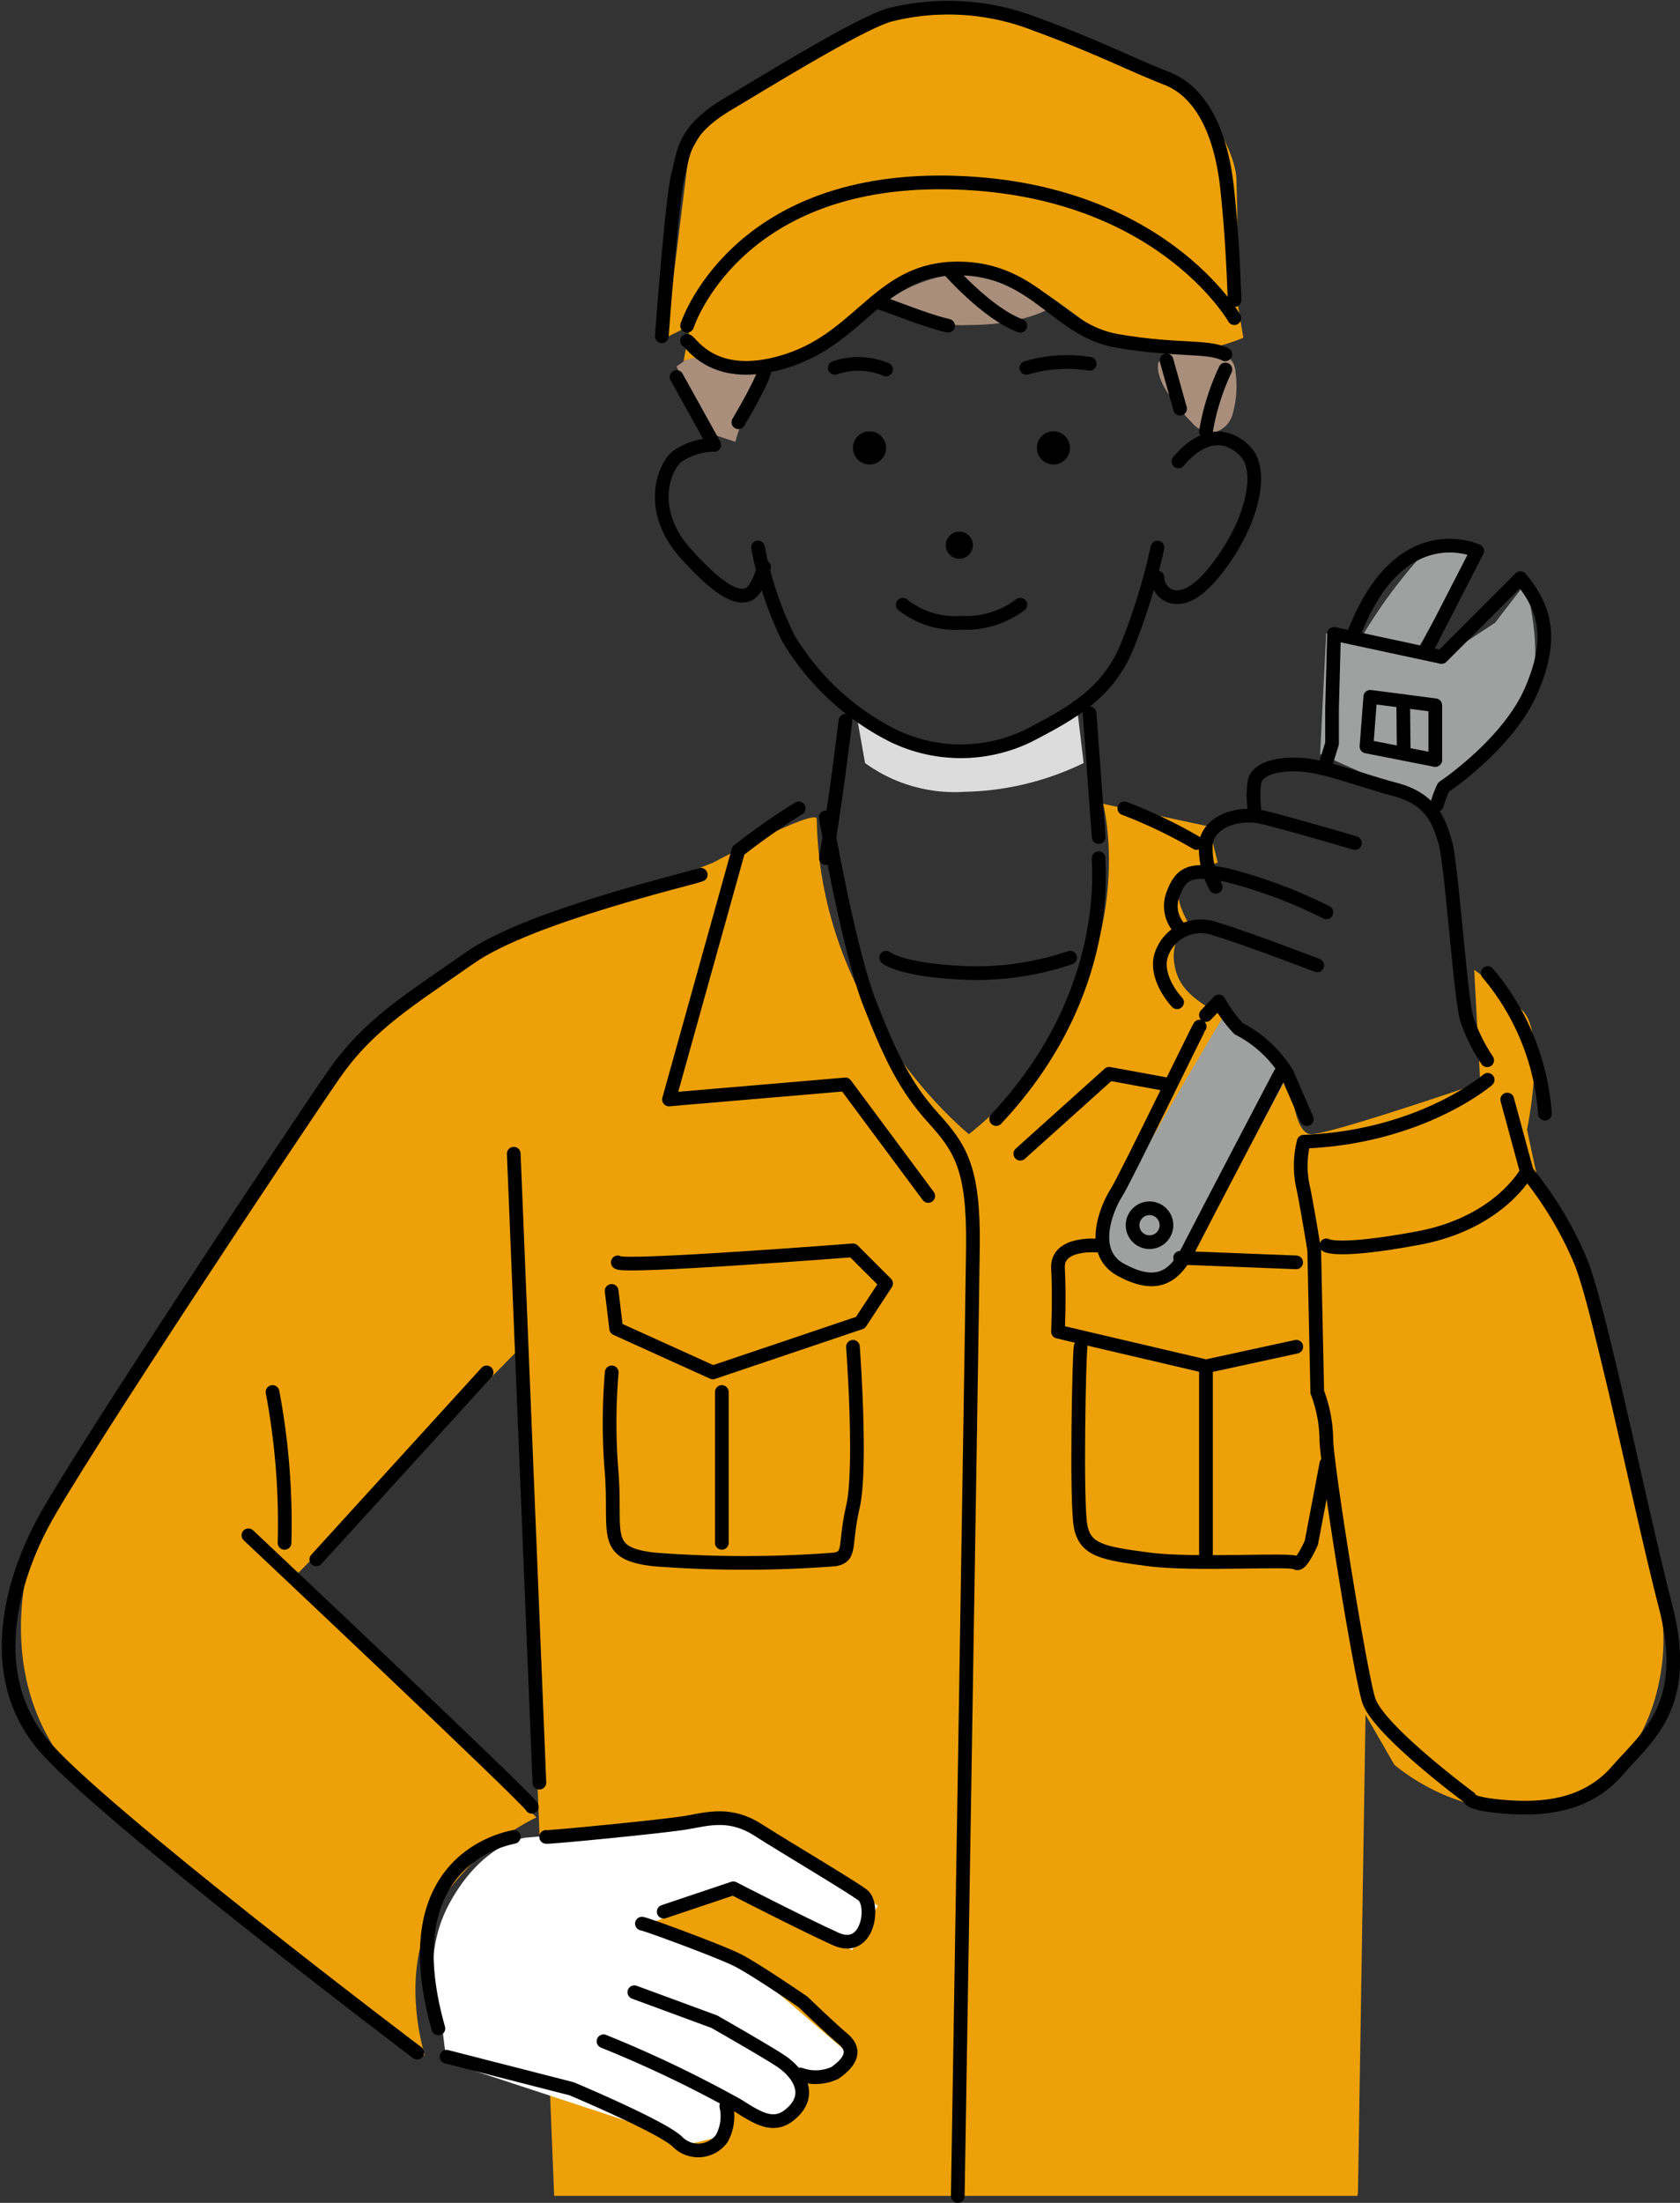 <svg xmlns="http://www.w3.org/2000/svg" width="122.749" height="160.89" viewBox="0 0 122.749 160.89">
  <rect x="0" y="0" width="122.749" height="160.89" fill="#333333" stroke="none"/>
  <g id="b" transform="translate(0.627 0.441)">
    <g id="c" transform="translate(0 0)">
      <g id="Group_417" data-name="Group 417">
        <path id="Path_364" data-name="Path 364" d="M32.582,165.815a18.375,18.375,0,0,1,7.38-6.716L22.338,141.476l16.413-16.635,2.511,61.9H99.944l.048-.221.553-34.915,2.1,3.638s5.284,4.738,11.9,2.863,8.369-9.587,7.6-14.1-6.059-24.125-6.059-25.779-2.864-5.284-2.864-5.284l-.878-4.074s1.432-6.937-.332-8.7a28.128,28.128,0,0,0-3.528-2.974l.443,8.259S98.014,109.2,96.582,109.2s-1.542-4.627-1.542-4.627a12.367,12.367,0,0,1-3.631-2.967c-1.715-1.674-4.5-2.13-4.849-4.959a3.081,3.081,0,0,1,.353-1.923c.069-.118.823-.719.747-.844-.021-.035-1.314-2.1-.553-2.974a7.861,7.861,0,0,1,2.642-1.542l-.664-2.642L81.372,85.07S84.9,98.4,71.571,109.2c0,0-10.908-8.7-11.122-23.019-.014-.858-7.6,3.2-7.6,3.2L37.029,95.507s-7.311,2.455-11.613,8.736S3.172,139.484,3.172,139.484s-3.742,10.465,4.3,17.734,24.347,19.277,24.347,19.277-1.985-6.059.768-10.686Z" transform="translate(-1.399 -26.804)" fill="#eea008"/>
        <path id="Path_365" data-name="Path 365" d="M125.509,107.557s-7.767,12.976-8.093,14.407-1.1,3.417,1.21,4.074,3.306.111,4.849-2.1,6.937-12.45,6.937-12.45-3.811-3.265-4.9-3.942Z" transform="translate(-36.772 -33.735)" fill="#9fa1a0"/>
        <path id="Path_366" data-name="Path 366" d="M147.7,76.567s5.174-4.959,6.827-7.712,0-8.369,0-8.369l-2.206,2.864-3.853,2.532-1.764-.664,4.275-7.6a4.742,4.742,0,0,0-4.275,1.1,37.218,37.218,0,0,0-3.963,5.4h-2.753l-.443,8.812L147.7,76.56Z" transform="translate(-43.717 -18.301)" fill="#9fa1a0"/>
        <path id="Path_367" data-name="Path 367" d="M91.174,79.1a11.162,11.162,0,0,0,7.269,2.1,20.754,20.754,0,0,0,8.7-2.1L106.7,75.36s-4.738,3.306-8.259,2.919S90.51,75.36,90.51,75.36l.664,3.742Z" transform="translate(-28.596 -23.81)" fill="#dcdcdc"/>
        <path id="Path_368" data-name="Path 368" d="M73.545,36.817,71.56,38.249l1.985,4.738,2.31.768a10.176,10.176,0,0,1,1.653-3.472c1.432-2.151.553-2.919.553-2.919l-4.517-.553Z" transform="translate(-22.753 -11.924)" fill="#a98e7c"/>
        <path id="Path_369" data-name="Path 369" d="M122.578,37.871a1.337,1.337,0,0,0-.228.415l.111-.318c-.484,1.37,1.591,3.659,2.449,4.544a1.955,1.955,0,0,0,1.508.685,1.863,1.863,0,0,0,1.446-1.411,7.485,7.485,0,0,0,.194-3.009,1.514,1.514,0,0,0-.429-1.01,1.628,1.628,0,0,0-.775-.291c-1.12-.194-3.417-.671-4.281.387Z" transform="translate(-38.413 -12.044)" fill="#a98e7c"/>
        <path id="Path_370" data-name="Path 370" d="M70.44,25.059l1.653-13.328,1.874-3.306L88.4.83,97.54,2.151l11.807,5.284s2.711,3.742,2.774,6.059l.062,2.31v6.612l.443,2.642s-4.959,2.186-8.812.484-6.5-5.886-11.786-5.443-7.6,4.406-10.133,5.616a12.463,12.463,0,0,1-7.3.878c-2.186-.318-2.87.18-2.87.18l.484-2.608-1.764.878Z" transform="translate(-22.408 -0.83)" fill="#eea008"/>
        <path id="Path_371" data-name="Path 371" d="M52.6,193.651l14.816-1.321,10.908,6.28-1.874,3.251L67.8,197.677l-6.391,2.31,7.048,2.808,7.767,6.661-2.04,1.93H72.809l-.5,2.808-1.985.664-3.14-2.04-.5,2.7-2.1.5-4.019-1.487L46.8,210.009l-.277-2.255s-1.93-4.849.5-9.31,5.561-4.793,5.561-4.793Z" transform="translate(-14.81 -59.875)" fill="#fff"/>
        <path id="Path_372" data-name="Path 372" d="M93.15,31.151a11.553,11.553,0,0,0,6.495,1.66c4.24,0,6.225-1.432,6.225-1.432a8.41,8.41,0,0,0-6.356-2.366,10.926,10.926,0,0,0-6.356,2.366" transform="translate(-29.41 -9.516)" fill="#a98e7c"/>
        <path id="Path_373" data-name="Path 373" d="M71.079,40l2.753,4.959a4.8,4.8,0,0,0-2.753.878c-.989.878-2.1,3.963.664,7.048s3.963,3.306,4.627,2.974,1.1-1.985,1.1-1.985" transform="translate(-22.273 -12.907)" fill="none" stroke="#000" stroke-linecap="round" stroke-linejoin="round" stroke-width="1"/>
        <path id="Path_374" data-name="Path 374" d="M80.16,58a26.248,26.248,0,0,0,2.206,6.612,18.71,18.71,0,0,0,7.712,7.159,11.323,11.323,0,0,0,9.8,0c3.2-1.653,5.727-3.064,7.159-6.322a44.658,44.658,0,0,0,2.31-7.442" transform="translate(-25.405 -18.457)" fill="none" stroke="#000" stroke-linecap="round" stroke-linejoin="round" stroke-width="1"/>
        <path id="Path_375" data-name="Path 375" d="M122.36,56.648a1.471,1.471,0,0,0,.878,1.328c.878.332,2.206,0,4.185-2.981s2.642-6.28,1.321-7.6-3.085-1.321-4.849.768" transform="translate(-38.417 -14.906)" fill="none" stroke="#000" stroke-linecap="round" stroke-linejoin="round" stroke-width="1"/>
        <path id="Path_376" data-name="Path 376" d="M79.964,39.21c.221.332-1.874,3.853-1.874,3.853" transform="translate(-24.767 -12.664)" fill="none" stroke="#000" stroke-linecap="round" stroke-linejoin="round" stroke-width="1"/>
        <line id="Line_145" data-name="Line 145" x2="0.989" y2="3.528" transform="translate(84.607 25.882)" fill="none" stroke="#000" stroke-linecap="round" stroke-linejoin="round" stroke-width="1"/>
        <path id="Path_377" data-name="Path 377" d="M128.9,39.21a17.248,17.248,0,0,0-1.418,4.517" transform="translate(-39.995 -12.664)" fill="none" stroke="#000" stroke-linecap="round" stroke-linejoin="round" stroke-width="1"/>
        <path id="Path_378" data-name="Path 378" d="M72.67,33.824c.332.111,1.985,3.2,7.38,1.432s6.716-6.716,12.395-6.716,7.214,4.517,11.62,5.284,6.612.332,7.933.989" transform="translate(-23.096 -9.374)" fill="none" stroke="#000" stroke-linecap="round" stroke-linejoin="round" stroke-width="1"/>
        <path id="Path_379" data-name="Path 379" d="M72.67,29.923s3.417-10.686,18.945-10.465,21.041,9.912,21.041,9.912" transform="translate(-23.096 -6.573)" fill="none" stroke="#000" stroke-linecap="round" stroke-linejoin="round" stroke-width="1"/>
        <path id="Path_380" data-name="Path 380" d="M70,25s.747-10.133,1.19-11.786.332-3.2,3.638-5.174,9.587-5.838,11.786-6.5A17.527,17.527,0,0,1,97.3,2.2c4.517,1.653,7.048,2.974,9.587,3.963s3.963,3.963,4.406,7.933.553,8.259.553,8.259" transform="translate(-22.272 -0.881)" fill="none" stroke="#000" stroke-linecap="round" stroke-linejoin="round" stroke-width="1"/>
        <path id="Path_381" data-name="Path 381" d="M92.54,32.114c.2-.166,3.355,1.266,5.326,1.708" transform="translate(-29.222 -10.472)" fill="none" stroke="#000" stroke-linecap="round" stroke-linejoin="round" stroke-width="1"/>
        <path id="Path_382" data-name="Path 382" d="M100.24,28.58s2.85,3.272,5.277,4.157" transform="translate(-31.596 -9.386)" fill="none" stroke="#000" stroke-linecap="round" stroke-linejoin="round" stroke-width="1"/>
        <path id="Path_383" data-name="Path 383" d="M88.28,38.9a5.267,5.267,0,0,1,3.742.118" transform="translate(-27.909 -12.475)" fill="none" stroke="#000" stroke-linecap="round" stroke-linejoin="round" stroke-width="1"/>
        <path id="Path_384" data-name="Path 384" d="M108.51,38.844a10.543,10.543,0,0,1,4.627-.3" transform="translate(-34.146 -12.416)" fill="none" stroke="#000" stroke-linecap="round" stroke-linejoin="round" stroke-width="1"/>
        <ellipse id="Ellipse_42" data-name="Ellipse 42" cx="1.21" cy="1.21" rx="1.21" ry="1.21" transform="translate(61.692 31.063)"/>
        <ellipse id="Ellipse_43" data-name="Ellipse 43" cx="1.21" cy="1.21" rx="1.21" ry="1.21" transform="translate(75.132 31.063)"/>
        <ellipse id="Ellipse_44" data-name="Ellipse 44" cx="0.989" cy="0.989" rx="0.989" ry="0.989" transform="translate(68.478 38.388)"/>
        <path id="Path_385" data-name="Path 385" d="M95.45,64.05a6.147,6.147,0,0,0,4.24,1.321,6.643,6.643,0,0,0,4.351-1.321" transform="translate(-30.119 -20.323)" fill="none" stroke="#000" stroke-linecap="round" stroke-linejoin="round" stroke-width="1"/>
        <path id="Path_386" data-name="Path 386" d="M88.762,76.31S87.994,82.7,87.33,86.332" transform="translate(-27.616 -24.103)" fill="none" stroke="#000" stroke-linecap="round" stroke-linejoin="round" stroke-width="1"/>
        <line id="Line_146" data-name="Line 146" x2="0.664" y2="9.033" transform="translate(78.984 51.661)" fill="none" stroke="#000" stroke-linecap="round" stroke-linejoin="round" stroke-width="1"/>
        <path id="Path_387" data-name="Path 387" d="M93.7,101.32s.989.878,5.506,1.1a21.286,21.286,0,0,0,7.933-1.1" transform="translate(-29.58 -31.814)" fill="none" stroke="#000" stroke-linecap="round" stroke-linejoin="round" stroke-width="1"/>
        <path id="Path_388" data-name="Path 388" d="M87.32,86.51s1.653,9.587,3.2,13.55,2.642,6.17,4.627,8.369,2.988,3.638,2.926,9.365-1.107,69.4-1.107,69.4" transform="translate(-27.613 -27.248)" fill="none" stroke="#000" stroke-linecap="round" stroke-linejoin="round" stroke-width="1"/>
        <path id="Path_389" data-name="Path 389" d="M112.811,90.81c-.111,0,1.321,9.69-7.491,19.055" transform="translate(-33.163 -28.574)" fill="none" stroke="#000" stroke-linecap="round" stroke-linejoin="round" stroke-width="1"/>
        <path id="Path_390" data-name="Path 390" d="M118.86,85.55a35.759,35.759,0,0,1,5.284,2.532" transform="translate(-37.337 -26.952)" fill="none" stroke="#000" stroke-linecap="round" stroke-linejoin="round" stroke-width="1"/>
        <path id="Path_391" data-name="Path 391" d="M80.236,85.55a50.6,50.6,0,0,0-4.406,3.085l-5.07,18.177,12.886-1.1L89.7,113.86" transform="translate(-22.507 -26.952)" fill="none" stroke="#000" stroke-linecap="round" stroke-linejoin="round" stroke-width="1"/>
        <path id="Path_392" data-name="Path 392" d="M107.87,119.418l6.495-5.838,4.192.768" transform="translate(-33.949 -35.594)" fill="none" stroke="#000" stroke-linecap="round" stroke-linejoin="round" stroke-width="1"/>
        <path id="Path_393" data-name="Path 393" d="M51.567,92.56c-.443.221-12.45,2.974-16.856,6.059s-7.38,4.849-9.912,8.48S5.854,135.409,3.427,140.036s-3.963,11.122,0,15.971S30.851,178.59,30.851,178.59" transform="translate(-0.996 -29.113)" fill="none" stroke="#000" stroke-linecap="round" stroke-linejoin="round" stroke-width="1"/>
        <path id="Path_394" data-name="Path 394" d="M26.33,162.31s20.709,19.5,20.709,19.83" transform="translate(-8.808 -50.619)" fill="none" stroke="#000" stroke-linecap="round" stroke-linejoin="round" stroke-width="1"/>
        <path id="Path_395" data-name="Path 395" d="M51.528,194.16c-.443.111-9.033,1.542-5.506,13.992" transform="translate(-14.618 -60.44)" fill="none" stroke="#000" stroke-linecap="round" stroke-linejoin="round" stroke-width="1"/>
        <line id="Line_147" data-name="Line 147" x1="12.443" y2="13.66" transform="translate(22.482 99.794)" fill="none" stroke="#000" stroke-linecap="round" stroke-linejoin="round" stroke-width="1"/>
        <path id="Path_396" data-name="Path 396" d="M28.88,147.18a51.879,51.879,0,0,1,.878,11.018" transform="translate(-9.594 -45.954)" fill="none" stroke="#000" stroke-linecap="round" stroke-linejoin="round" stroke-width="1"/>
        <line id="Line_148" data-name="Line 148" x2="1.874" y2="45.934" transform="translate(36.91 83.823)" fill="none" stroke="#000" stroke-linecap="round" stroke-linejoin="round" stroke-width="1"/>
        <path id="Path_397" data-name="Path 397" d="M65.15,133.1c.111.443,17.181-.878,17.181-.878l2.421,2.421L82.877,137.5l-10.783,3.638-7.062-3.2-.332-2.753" transform="translate(-20.638 -41.342)" fill="none" stroke="#000" stroke-linecap="round" stroke-linejoin="round" stroke-width="1"/>
        <path id="Path_398" data-name="Path 398" d="M64.644,144.277a43.813,43.813,0,0,0,0,7.38c.332,4.406-.768,5.838,3.085,6.28a85.863,85.863,0,0,0,13.218,0c1.21-.221.664-.989,1.321-3.853s0-11.675,0-11.675" transform="translate(-20.575 -44.484)" fill="none" stroke="#000" stroke-linecap="round" stroke-linejoin="round" stroke-width="1"/>
        <line id="Line_149" data-name="Line 149" y2="11.018" transform="translate(52.113 101.226)" fill="none" stroke="#000" stroke-linecap="round" stroke-linejoin="round" stroke-width="1"/>
        <line id="Line_150" data-name="Line 150" x1="8.48" y1="0.332" transform="translate(85.597 91.425)" fill="none" stroke="#000" stroke-linecap="round" stroke-linejoin="round" stroke-width="1"/>
        <path id="Path_399" data-name="Path 399" d="M114.851,131.721s-3.112-.332-3,1.653,0,4.627,0,4.627l10.811,2.532,6.6-1.432" transform="translate(-35.175 -41.181)" fill="none" stroke="#000" stroke-linecap="round" stroke-linejoin="round" stroke-width="1"/>
        <path id="Path_400" data-name="Path 400" d="M114.162,142.4c-.111.664-.332,11.343,0,13.107s1.653,1.985,4.959,2.421,10.465-.042,10.8.256,1.1-1.466,1.1-1.466l1.1-5.782" transform="translate(-35.835 -44.48)" fill="none" stroke="#000" stroke-linecap="round" stroke-linejoin="round" stroke-width="1"/>
        <line id="Line_151" data-name="Line 151" y2="14.103" transform="translate(87.485 99.351)" fill="none" stroke="#000" stroke-linecap="round" stroke-linejoin="round" stroke-width="1"/>
        <path id="Path_401" data-name="Path 401" d="M157.24,102.94a17.851,17.851,0,0,1,4.185,10.271" transform="translate(-49.171 -32.314)" fill="none" stroke="#000" stroke-linecap="round" stroke-linejoin="round" stroke-width="1"/>
        <path id="Path_402" data-name="Path 402" d="M151.161,114.22s-4.849,4.185-13.439,4.517a7.231,7.231,0,0,0,0,3.528c.443,2.317.768,4.406.768,4.406l.221,10.354a10,10,0,0,1,.664,3.417c0,1.819,2.421,16.856,3.085,19.055s7.38,7.159,7.38,7.159-.221.443,2.642.664,5.948-.111,8.148-2.642,5.4-4.738,3.528-12.007-4.738-21.476-6.17-25.114a26.661,26.661,0,0,0-3.963-6.612l-1.432-5.284" transform="translate(-43.093 -35.792)" fill="none" stroke="#000" stroke-linecap="round" stroke-linejoin="round" stroke-width="1"/>
        <path id="Path_403" data-name="Path 403" d="M140.2,129.3s.768.574,6.716-.533,7.933-4.849,7.933-4.849" transform="translate(-43.917 -38.782)" fill="none" stroke="#000" stroke-linecap="round" stroke-linejoin="round" stroke-width="1"/>
        <path id="Path_404" data-name="Path 404" d="M149.579,102.52a12.447,12.447,0,0,1-1.508-3.085c-.443-1.542-1.1-11.233-1.542-12.775s-.989-3.2-3.638-3.908-5.125-1.708-6.917-1.819-3.278.332-3.41,1.321a7.551,7.551,0,0,0,0,1.874" transform="translate(-41.545 -25.523)" fill="none" stroke="#000" stroke-linecap="round" stroke-linejoin="round" stroke-width="1"/>
        <path id="Path_405" data-name="Path 405" d="M138.35,88.319s-4.849-1.432-6.716-1.874-3.936.332-4.171,1.874a5.752,5.752,0,0,0,.712,3.2" transform="translate(-39.978 -27.19)" fill="none" stroke="#000" stroke-linecap="round" stroke-linejoin="round" stroke-width="1"/>
        <path id="Path_406" data-name="Path 406" d="M135.137,95.216a35.93,35.93,0,0,0-7.38-2.746c-2.421-.443-3.2-.228-3.8,1.37a2.391,2.391,0,0,0,.5,2.594" transform="translate(-38.854 -29.023)" fill="none" stroke="#000" stroke-linecap="round" stroke-linejoin="round" stroke-width="1"/>
        <path id="Path_407" data-name="Path 407" d="M134.113,100.877s-5.492-2.1-7.428-2.656a3.043,3.043,0,0,0-4.026,2.1c-.332,1.653,1.21,3.251,1.21,3.251" transform="translate(-38.494 -30.811)" fill="none" stroke="#000" stroke-linecap="round" stroke-linejoin="round" stroke-width="1"/>
        <path id="Path_408" data-name="Path 408" d="M127.48,106.929l.941-.989a9.433,9.433,0,0,0,1.446,1.985,8.887,8.887,0,0,1,3.548,3.306l1.432,3.306" transform="translate(-39.995 -33.239)" fill="none" stroke="#000" stroke-linecap="round" stroke-linejoin="round" stroke-width="1"/>
        <path id="Path_409" data-name="Path 409" d="M123.651,108.59c-.111.111-5.471,11.2-6.094,12.153s-2.1,4.3.332,5.616,3.818.733,4.918-1.432,6.723-12.886,6.723-12.886" transform="translate(-36.623 -34.056)" fill="none" stroke="#000" stroke-linecap="round" stroke-linejoin="round" stroke-width="1"/>
        <ellipse id="Ellipse_45" data-name="Ellipse 45" cx="1.238" cy="1.238" rx="1.238" ry="1.238" transform="translate(82.124 87.807)" fill="none" stroke="#000" stroke-linecap="round" stroke-linejoin="round" stroke-width="1"/>
        <path id="Path_410" data-name="Path 410" d="M148.285,77.8a8.1,8.1,0,0,1,.477-1.286c.111-.076,4.7-3.161,6.391-7.014s1.031-6.094-.768-8.259L148.624,67l-7.857-1.688-.145,5.437v2.573l-.4,1.286" transform="translate(-43.923 -19.456)" fill="none" stroke="#000" stroke-linecap="round" stroke-linejoin="round" stroke-width="1"/>
        <path id="Path_411" data-name="Path 411" d="M144.717,73.77,144.44,77.4l5.028.989v-4Z" transform="translate(-45.225 -23.32)" fill="none" stroke="#000" stroke-linecap="round" stroke-linejoin="round" stroke-width="1"/>
        <line id="Line_152" data-name="Line 152" x2="0.035" y2="3.666" transform="translate(101.899 50.762)" fill="none" stroke="#000" stroke-linecap="round" stroke-linejoin="round" stroke-width="1"/>
        <path id="Path_412" data-name="Path 412" d="M148.459,65.383l3.694-7.186s-5.547-2.642-8.923,5.838" transform="translate(-44.851 -18.398)" fill="none" stroke="#000" stroke-linecap="round" stroke-linejoin="round" stroke-width="1"/>
        <path id="Path_413" data-name="Path 413" d="M57.78,193.549c.166.055,8.646-.768,10.244-1.044s3.2-.768,5.229.526,6.771,4.1,7.657,4.766.443,4.3-1.985,3.2-7.47-3.694-7.47-3.694l-5.084,1.708" transform="translate(-18.505 -59.829)" fill="none" stroke="#000" stroke-linecap="round" stroke-linejoin="round" stroke-width="1"/>
        <path id="Path_414" data-name="Path 414" d="M67.9,203.32c.221,0,5.616,1.985,6.937,2.642s4.849,3.085,4.849,3.085,1.819,1.764,2.919,2.7.332,1.819-.609,2.476a3.327,3.327,0,0,1-2.532.111" transform="translate(-21.625 -63.264)" fill="none" stroke="#000" stroke-linecap="round" stroke-linejoin="round" stroke-width="1"/>
        <path id="Path_415" data-name="Path 415" d="M66.095,210.56l5.838,2.151s3.693,2.1,4.849,2.863,2.31,2.255.989,3.638-2.476.664-4.129-.387a87.012,87.012,0,0,0-9.8-4.683" transform="translate(-20.373 -65.496)" fill="none" stroke="#000" stroke-linecap="round" stroke-linejoin="round" stroke-width="1"/>
        <path id="Path_416" data-name="Path 416" d="M67.7,220.98a3.348,3.348,0,0,1-.332,2.366,2.132,2.132,0,0,1-3.251.221c-1.155-1.1-7.712-3.853-7.712-3.853L47.26,217.37" transform="translate(-15.261 -67.596)" fill="none" stroke="#000" stroke-linecap="round" stroke-linejoin="round" stroke-width="1"/>
      </g>
    </g>
  </g>
</svg>
